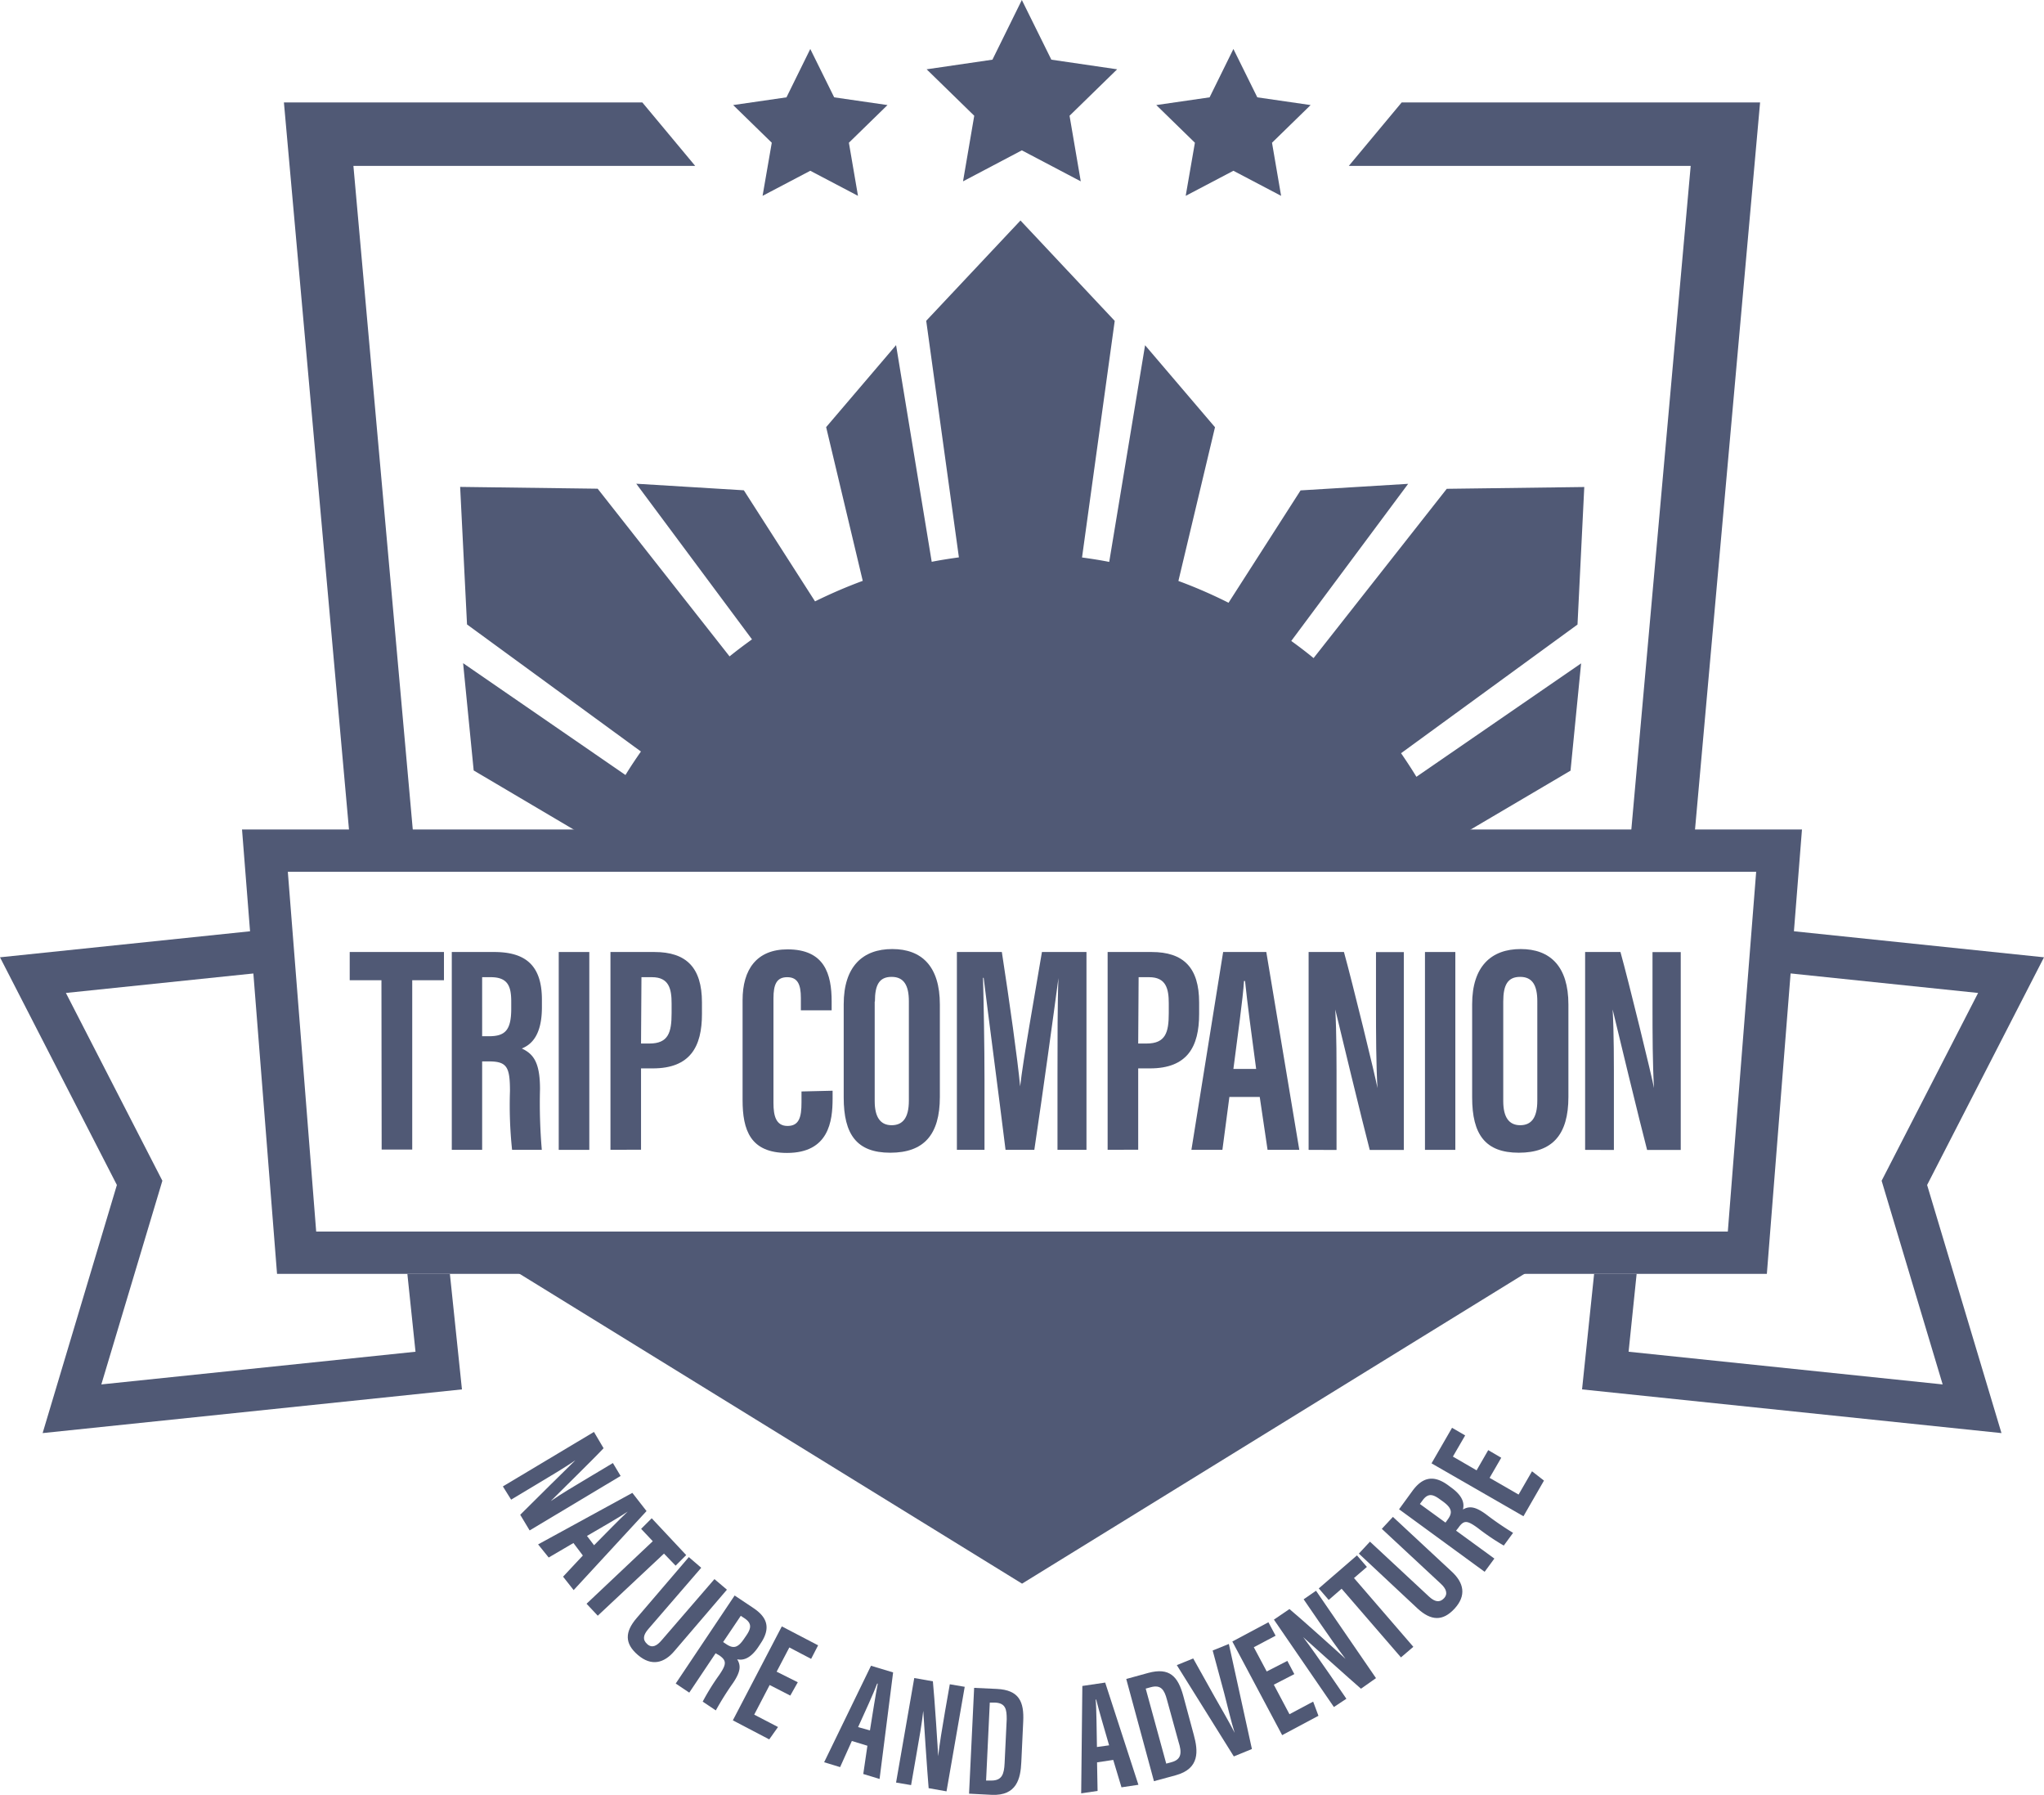 <svg id="Layer_1" data-name="Layer 1" xmlns="http://www.w3.org/2000/svg" viewBox="0 0 193.23 169.65">
  <defs>
    <style>
      .cls-1 {
        fill: #505975;
      }
    </style>
  </defs>
  <title>trip-companion-logo</title>
  <path class="cls-1" d="M242.88,397.19c-.5.72-1,1.46-1.46,2.22l-15.35-10.57,1,10.14,11.22,6.63c-.13.31-.24.63-.36.94h81.66c-.1-.26-.19-.53-.3-.79L330.76,399l1-10.14-15.57,10.72c-.46-.76-.95-1.5-1.45-2.23l16.68-12.16.64-13-13,.17-12.59,16c-.68-.56-1.39-1.1-2.11-1.62l11.05-14.85-10.17.62-6.81,10.62a45.52,45.52,0,0,0-4.74-2.06l3.46-14.53-6.61-7.75-3.39,20.48c-.85-.17-1.71-.3-2.57-.42l3.09-22.36L278.76,347l-8.91,9.48,3.09,22.36c-.86.12-1.72.25-2.57.42L267,358.78l-6.61,7.75,3.46,14.53a46.38,46.38,0,0,0-4.51,1.94l-6.73-10.5-10.17-.62,10.94,14.71c-.72.52-1.43,1.05-2.12,1.61l-12.47-15.85-13-.17.65,13Z" transform="translate(-182.29 -326.16)"/>
  <g>
    <polygon class="cls-1" points="96.6 14.21 102.17 17.14 101.11 10.94 105.61 6.55 99.39 5.64 96.6 0 93.82 5.64 87.6 6.55 92.1 10.94 91.04 17.14 96.6 14.21"/>
    <polygon class="cls-1" points="76.6 16.14 81.11 18.51 80.25 13.49 83.9 9.93 78.86 9.2 76.6 4.63 74.35 9.2 69.31 9.93 72.96 13.49 72.09 18.51 76.6 16.14"/>
    <polygon class="cls-1" points="116.6 16.14 112.09 18.51 112.96 13.49 109.31 9.93 114.35 9.2 116.6 4.63 118.86 9.2 123.9 9.93 120.25 13.49 121.11 18.51 116.6 16.14"/>
  </g>
  <polygon class="cls-1" points="38.51 120.4 39.28 127.76 9.58 130.85 15.35 111.6 6.23 93.85 26.05 91.79 26.05 87.77 0 90.48 11.05 112 4.03 135.45 43.67 131.32 42.53 120.4 38.51 120.4"/>
  <polygon class="cls-1" points="193.23 90.48 167.19 87.77 167.19 91.79 187 93.85 177.88 111.6 183.65 130.85 153.96 127.76 154.72 120.4 150.7 120.4 149.56 131.32 189.21 135.45 182.18 112 193.23 90.48"/>
  <g>
    <polygon class="cls-1" points="39.2 80.4 33.41 15.68 65.72 15.68 60.72 9.68 26.84 9.68 33.17 80.4 39.2 80.4"/>
    <polygon class="cls-1" points="154.04 80.4 160.06 80.4 166.39 9.68 132.51 9.68 127.51 15.68 159.83 15.68 154.04 80.4"/>
  </g>
  <polygon class="cls-1" points="149.2 117.26 96.62 149.68 44.03 117.26 149.2 117.26"/>
  <path class="cls-1" d="M349.32,446.56H208.48l-3.31-42H352.64Zm-137.14-4H345.63l2.68-34H209.5Z" transform="translate(-182.29 -326.16)"/>
  <g>
    <path class="cls-1" d="M218.35,418.81h-3v-2.67h8.91v2.67h-3v16h-2.89Z" transform="translate(-182.29 -326.16)"/>
    <path class="cls-1" d="M227.87,426.48v8.36H225v-18.7h4c2.84,0,4.52,1.14,4.52,4.5v.72c0,2.87-1.18,3.6-1.9,3.9,1.09.51,1.72,1.3,1.72,3.83a51.6,51.6,0,0,0,.17,5.75H230.7a40,40,0,0,1-.2-5.56c0-2.28-.29-2.8-2-2.8Zm0-2.38h.66c1.52,0,2.09-.58,2.09-2.61v-.64c0-1.45-.3-2.33-1.94-2.33h-.81Z" transform="translate(-182.29 -326.16)"/>
    <path class="cls-1" d="M238,416.14v18.7h-2.89v-18.7Z" transform="translate(-182.29 -326.16)"/>
    <path class="cls-1" d="M240,416.14h4.16c3,0,4.49,1.46,4.49,4.77V422c0,3.09-1.11,5.14-4.65,5.14h-1.11v7.69H240Zm2.89,8.65h.79c1.8,0,2.1-1.05,2.1-2.87V421c0-1.36-.24-2.48-1.85-2.48h-1Z" transform="translate(-182.29 -326.16)"/>
    <path class="cls-1" d="M261,429.25V430c0,2.14-.36,5.13-4.31,5.13-3.47,0-4.2-2.16-4.2-5v-9.44c0-2.88,1.31-4.8,4.25-4.8,3.5,0,4.17,2.33,4.17,4.92v.84H258v-1.18c0-1.24-.29-1.95-1.29-1.95s-1.3.68-1.3,2v9.89c0,1.22.24,2.17,1.33,2.17s1.32-.82,1.32-2.21v-1.05Z" transform="translate(-182.29 -326.16)"/>
    <path class="cls-1" d="M271.14,421.1v8.74c0,3.58-1.52,5.27-4.69,5.27s-4.4-1.73-4.4-5.22v-8.81c0-3.58,1.8-5.22,4.59-5.22S271.14,417.5,271.14,421.1Zm-6.16-.28v9.41c0,1.55.56,2.28,1.6,2.28s1.63-.68,1.63-2.32V420.8c0-1.49-.46-2.31-1.63-2.31S265,419.24,265,420.82Z" transform="translate(-182.29 -326.16)"/>
    <path class="cls-1" d="M282.26,427.88c0-3.18,0-7.13.09-9.28h0c-.43,3.25-1.47,10.83-2.28,16.24h-2.72c-.6-4.86-1.65-12.84-2.07-16.26h-.06c.06,2.18.14,6.41.14,9.63v6.63h-2.61v-18.7H277c.73,4.75,1.48,10.08,1.73,12.7h0c.3-2.65,1.31-8.22,2.06-12.7H285v18.7h-2.74Z" transform="translate(-182.29 -326.16)"/>
    <path class="cls-1" d="M287,416.14h4.16c3,0,4.49,1.46,4.49,4.77V422c0,3.09-1.11,5.14-4.65,5.14h-1.11v7.69H287Zm2.89,8.65h.79c1.8,0,2.1-1.05,2.1-2.87V421c0-1.36-.24-2.48-1.85-2.48h-1Z" transform="translate(-182.29 -326.16)"/>
    <path class="cls-1" d="M298.51,429.84l-.66,5h-2.93l3-18.7H302l3.12,18.7h-3l-.74-5Zm2.53-2.65c-.43-3.18-.83-6.2-1.05-8.31h-.1c-.08,1.54-.65,5.55-1,8.31Z" transform="translate(-182.29 -326.16)"/>
    <path class="cls-1" d="M306,434.84v-18.7h3.34c.74,2.64,3,11.87,3.17,12.86h0c-.13-2.3-.14-4.93-.14-8v-4.85H315v18.7h-3.22c-.59-2.23-3.08-12.49-3.26-13.28h0c.13,2.27.12,4.8.12,8.17v5.11Z" transform="translate(-182.29 -326.16)"/>
    <path class="cls-1" d="M319.87,416.14v18.7H317v-18.7Z" transform="translate(-182.29 -326.16)"/>
    <path class="cls-1" d="M330.56,421.1v8.74c0,3.58-1.52,5.27-4.69,5.27s-4.41-1.73-4.41-5.22v-8.81c0-3.58,1.8-5.22,4.59-5.22S330.56,417.5,330.56,421.1Zm-6.16-.28v9.41c0,1.55.56,2.28,1.6,2.28s1.62-.68,1.62-2.32V420.8c0-1.49-.45-2.31-1.62-2.31S324.4,419.24,324.4,420.82Z" transform="translate(-182.29 -326.16)"/>
    <path class="cls-1" d="M332.14,434.84v-18.7h3.34c.74,2.64,3,11.87,3.17,12.86h0c-.13-2.3-.14-4.93-.14-8v-4.85h2.67v18.7H338c-.59-2.23-3.08-12.49-3.26-13.28h0c.13,2.27.12,4.8.12,8.17v5.11Z" transform="translate(-182.29 -326.16)"/>
  </g>
  <g>
    <path class="cls-1" d="M229.83,466.65l8.61-5.15.91,1.54c-1,1.07-4.64,4.63-5,5h0c1-.69,2.23-1.42,3.64-2.26l2.24-1.34.73,1.22-8.6,5.15-.89-1.48c.87-.88,4.9-4.85,5.21-5.15v0c-1,.69-2.17,1.38-3.72,2.31l-2.35,1.41Z" transform="translate(-182.29 -326.16)"/>
    <path class="cls-1" d="M236.5,472l-2.34,1.37-1-1.24,8.91-4.87,1.34,1.72-6.89,7.47-1-1.27,1.87-2Zm1.95.21c1.21-1.23,2.35-2.39,3.18-3.18l0,0c-.68.47-2.56,1.55-3.85,2.3Z" transform="translate(-182.29 -326.16)"/>
    <path class="cls-1" d="M244,471.83l-1.1-1.17,1-1,3.26,3.48-1,1L245.06,473l-6.26,5.87-1.06-1.13Z" transform="translate(-182.29 -326.16)"/>
    <path class="cls-1" d="M248.58,474.34l-5,5.79c-.48.56-.57,1-.11,1.42s.92.17,1.36-.35l5-5.79,1.18,1-4.94,5.77c-1,1.2-2.21,1.49-3.48.4s-1.23-2.18-.12-3.48l4.94-5.77Z" transform="translate(-182.29 -326.16)"/>
    <path class="cls-1" d="M249.94,482.42l-2.49,3.72-1.28-.86,5.57-8.32,1.78,1.19c1.27.85,1.68,1.86.67,3.35l-.21.32c-.86,1.28-1.6,1.25-2,1.17.33.55.38,1.09-.38,2.22a28.26,28.26,0,0,0-1.64,2.61l-1.24-.83a22.08,22.08,0,0,1,1.57-2.53c.68-1,.71-1.34,0-1.84Zm.71-1.06.3.2c.68.45,1.1.36,1.7-.54l.2-.29c.43-.64.56-1.12-.17-1.61l-.36-.24Z" transform="translate(-182.29 -326.16)"/>
    <path class="cls-1" d="M257,486.42l-1.95-1-1.46,2.8,2.25,1.17-.83,1.17-3.44-1.8,4.63-8.88,3.43,1.79-.66,1.28-2.06-1.08-1.2,2.29,2,1Z" transform="translate(-182.29 -326.16)"/>
    <path class="cls-1" d="M262.82,490.71l-1.11,2.47-1.51-.46,4.43-9.12,2.09.63-1.28,10.07-1.54-.47.39-2.67Zm1.71-1c.27-1.69.52-3.3.74-4.42l-.06,0c-.28.78-1.18,2.75-1.8,4.11Z" transform="translate(-182.29 -326.16)"/>
    <path class="cls-1" d="M267,494.64l1.72-9.88,1.76.31c.15,1.46.48,6.54.5,7.08h0c.14-1.22.37-2.61.65-4.24l.45-2.56,1.41.24-1.72,9.88-1.69-.3c-.11-1.23-.49-6.87-.51-7.31h0c-.13,1.21-.37,2.55-.68,4.32l-.47,2.7Z" transform="translate(-182.29 -326.16)"/>
    <path class="cls-1" d="M274.38,485.69l2.14.1c2.13.1,2.59,1.23,2.5,3.08l-.18,3.84c-.07,1.53-.42,3.2-2.8,3.09l-2.14-.11Zm1.13,8.76.5,0c1,0,1.2-.6,1.25-1.63l.2-4.17c0-.92-.09-1.52-1.11-1.57l-.49,0Z" transform="translate(-182.29 -326.16)"/>
    <path class="cls-1" d="M286,492.73l.05,2.7-1.55.23.11-10.15,2.16-.32,3.14,9.66-1.6.24-.78-2.59Zm1.14-1.61c-.48-1.65-.94-3.21-1.22-4.32h-.05c.08.82.09,3,.12,4.48Z" transform="translate(-182.29 -326.16)"/>
    <path class="cls-1" d="M288.76,484.85l2.07-.57c2.05-.56,2.83.37,3.32,2.16l1,3.71c.4,1.47.59,3.17-1.71,3.8l-2.06.56Zm3.78,8,.48-.13c1-.26,1-.94.68-1.94l-1.1-4c-.24-.89-.55-1.42-1.53-1.15l-.47.13Z" transform="translate(-182.29 -326.16)"/>
    <path class="cls-1" d="M298.93,492.17l-5.39-8.63,1.55-.63,2,3.58c.67,1.19,1.4,2.42,1.92,3.45h0c-.32-1-.65-2.45-1-3.78l-1.08-4,1.53-.62,2.18,9.93Z" transform="translate(-182.29 -326.16)"/>
    <path class="cls-1" d="M304.65,484.39l-1.94,1,1.48,2.79,2.24-1.19.5,1.34-3.43,1.83-4.71-8.85,3.41-1.82.68,1.27-2.06,1.09,1.22,2.29,1.95-1Z" transform="translate(-182.29 -326.16)"/>
    <path class="cls-1" d="M308.39,487.5l-5.67-8.26,1.47-1c1.13.94,4.91,4.34,5.3,4.71h0c-.76-1-1.56-2.13-2.49-3.49l-1.47-2.14,1.17-.81,5.67,8.26-1.42,1c-.94-.81-5.14-4.58-5.46-4.87h0c.75,1,1.51,2.08,2.53,3.56l1.55,2.26Z" transform="translate(-182.29 -326.16)"/>
    <path class="cls-1" d="M309.12,476.32l-1.22,1.06-.94-1.09,3.61-3.12.94,1.09-1.22,1.05,5.61,6.5-1.17,1Z" transform="translate(-182.29 -326.16)"/>
    <path class="cls-1" d="M311.8,471.87l5.58,5.19c.54.5,1,.6,1.41.17s.21-.92-.29-1.38l-5.58-5.19,1.05-1.13,5.56,5.17c1.16,1.07,1.4,2.27.27,3.5s-2.24,1.14-3.49,0L310.75,473Z" transform="translate(-182.29 -326.16)"/>
    <path class="cls-1" d="M319.94,470.83l3.62,2.64-.92,1.25-8.09-5.91,1.26-1.73c.9-1.23,1.93-1.6,3.38-.54l.31.23c1.25.91,1.19,1.65,1.09,2.06.56-.31,1.1-.34,2.2.47a29.18,29.18,0,0,0,2.54,1.74l-.88,1.2a21.49,21.49,0,0,1-2.47-1.67c-1-.72-1.3-.76-1.83,0Zm-1-.76.2-.28c.49-.66.42-1.09-.46-1.73l-.28-.2c-.63-.46-1.1-.61-1.62.1l-.26.35Z" transform="translate(-182.29 -326.16)"/>
    <path class="cls-1" d="M324.21,463.94l-1.1,1.9,2.74,1.58,1.27-2.2,1.13.88-1.94,3.37-8.69-5,1.94-3.36,1.24.72-1.16,2,2.24,1.3,1.1-1.91Z" transform="translate(-182.29 -326.16)"/>
  </g>
</svg>
